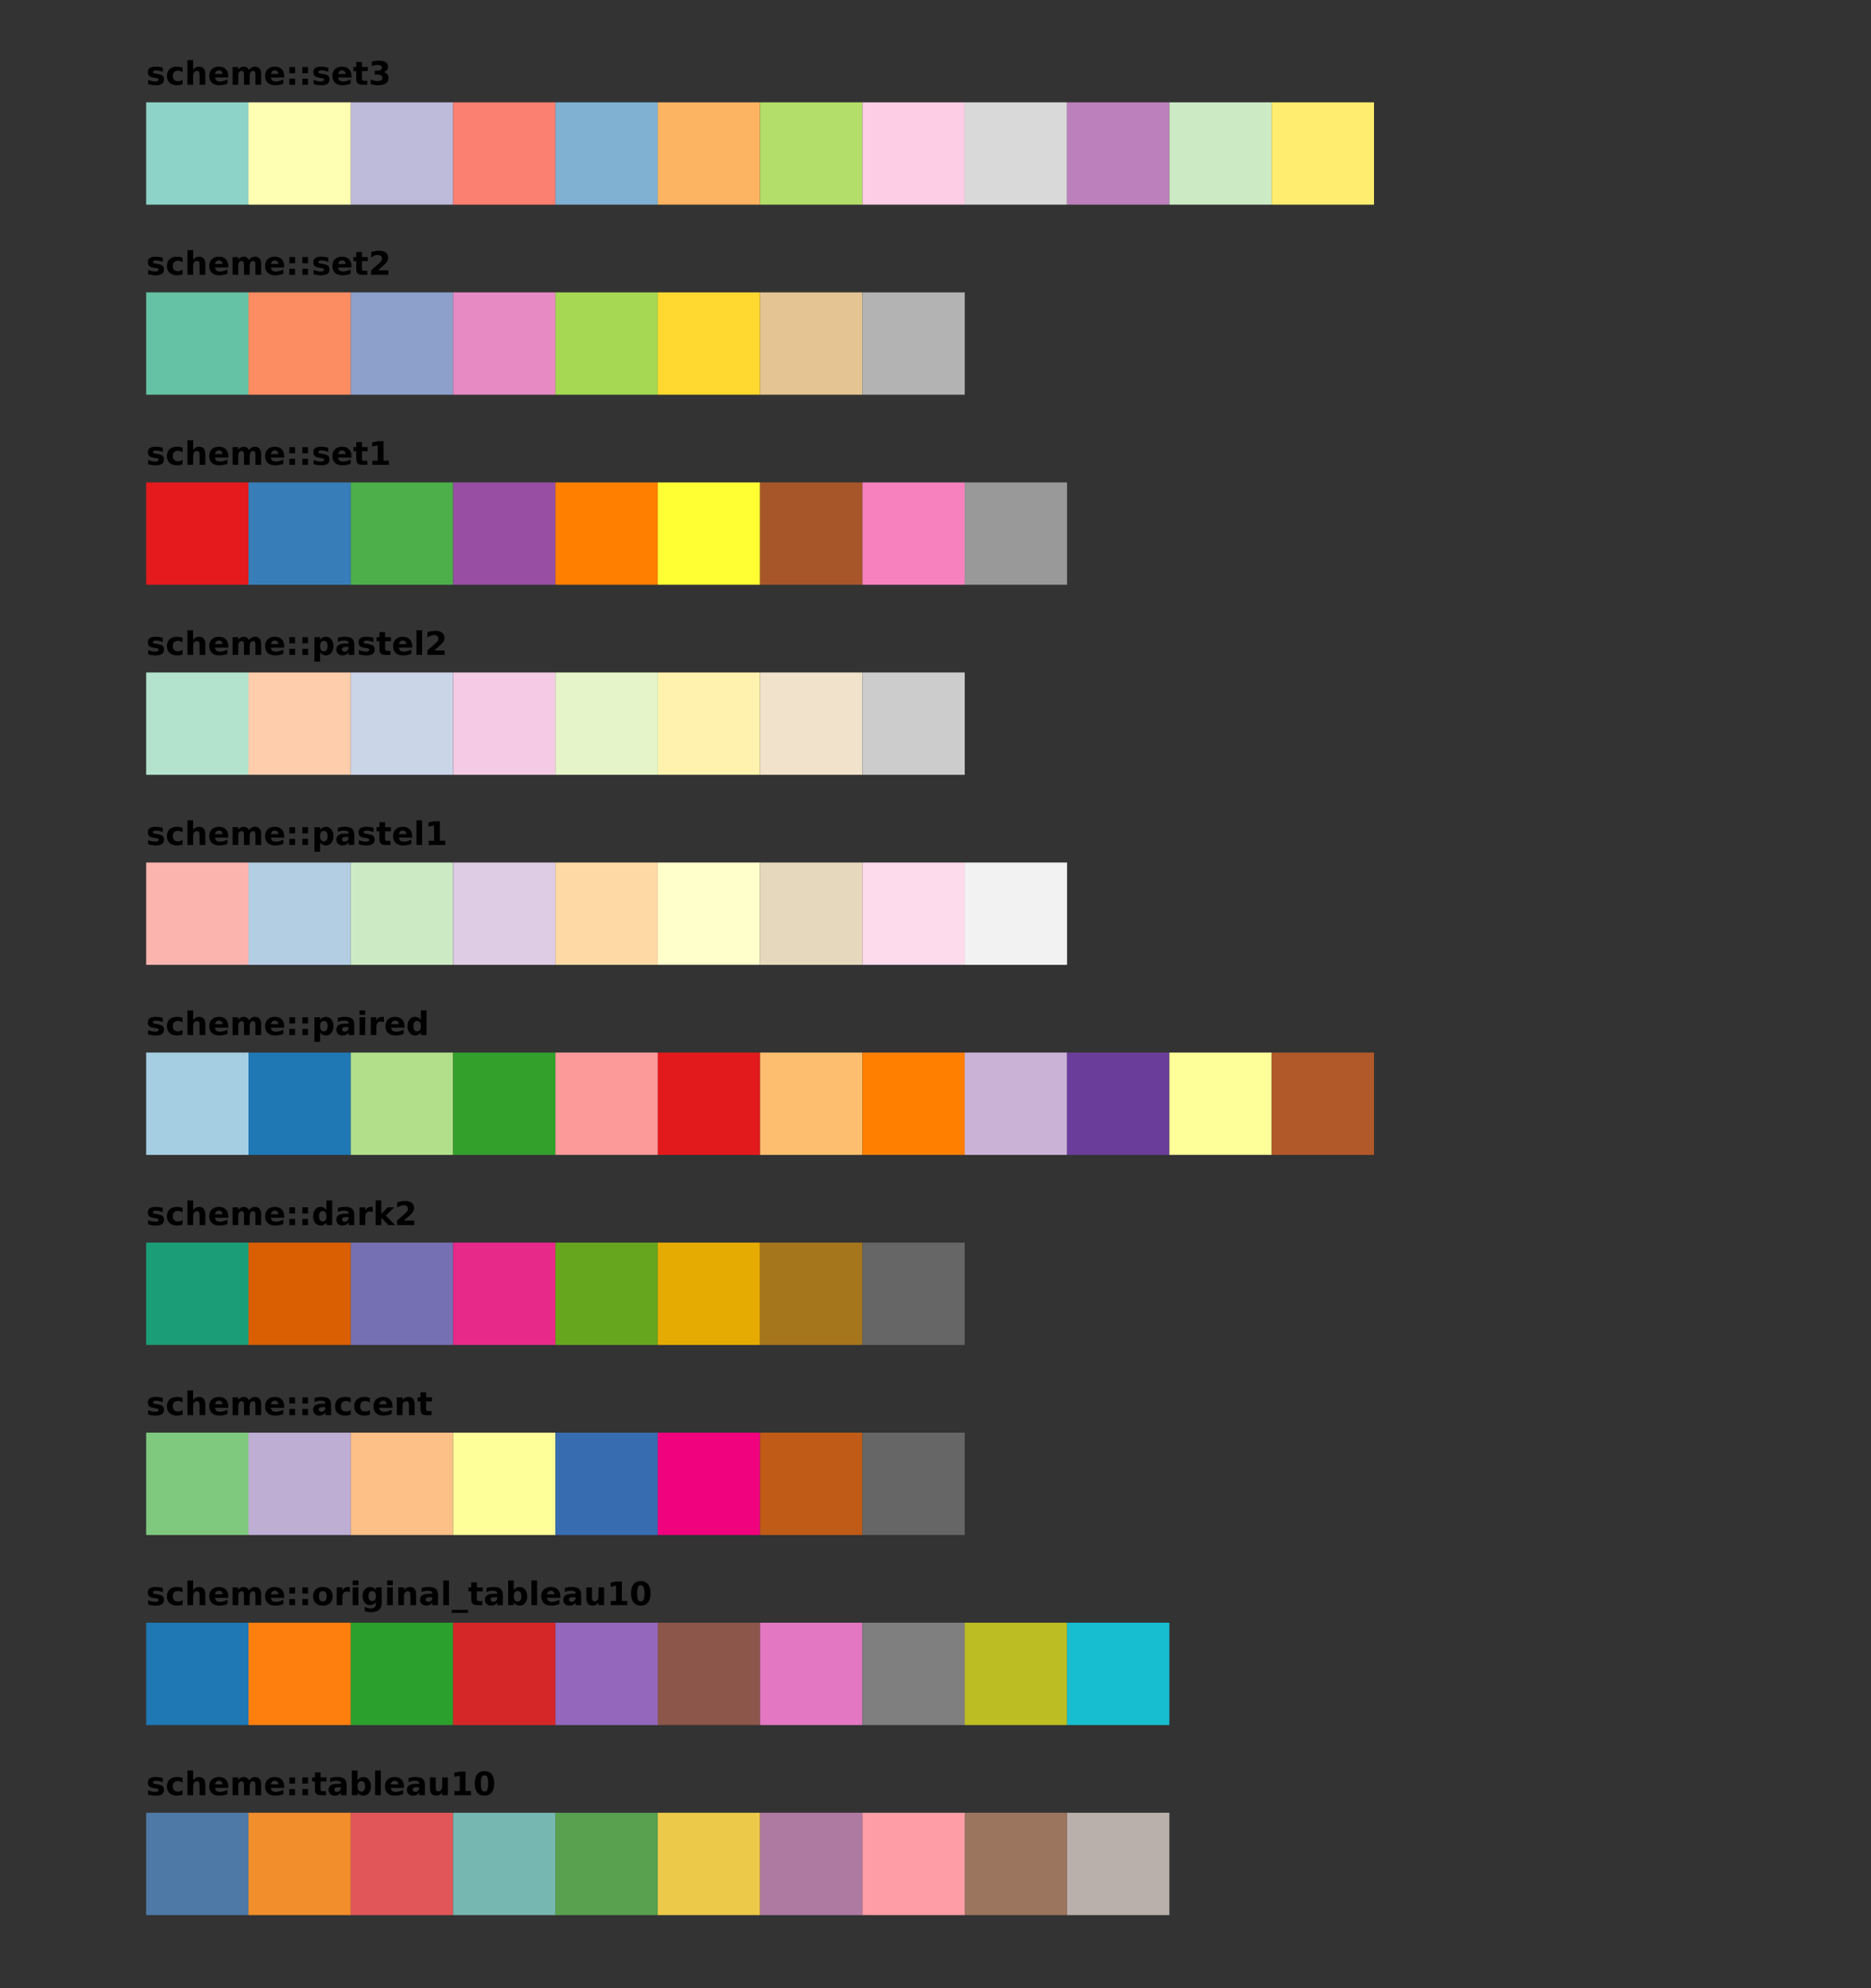 <?xml version="1.0" encoding="UTF-8"?>
<svg xmlns="http://www.w3.org/2000/svg" xmlns:xlink="http://www.w3.org/1999/xlink" width="640px" height="680px" viewBox="0 0 640 680" version="1.1">
<rect x="0" y="0" width="640" height="680" fill="#333333" stroke="none"/>
<defs>
<g>
<symbol overflow="visible" id="glyph0-0">
<path style="stroke:none;" d="M 0.547 1.969 L 0.547 -7.828 L 6.109 -7.828 L 6.109 1.969 Z M 1.172 1.344 L 5.484 1.344 L 5.484 -7.203 L 1.172 -7.203 Z M 1.172 1.344 "/>
</symbol>
<symbol overflow="visible" id="glyph0-1">
<path style="stroke:none;" d="M 5.672 -5.891 L 5.672 -4.406 C 5.266 -4.582 4.863 -4.711 4.469 -4.797 C 4.082 -4.891 3.719 -4.938 3.375 -4.938 C 3.008 -4.938 2.738 -4.891 2.562 -4.797 C 2.383 -4.703 2.297 -4.555 2.297 -4.359 C 2.297 -4.211 2.363 -4.098 2.5 -4.016 C 2.633 -3.93 2.875 -3.867 3.219 -3.828 L 3.562 -3.781 C 4.562 -3.645 5.234 -3.43 5.578 -3.141 C 5.922 -2.859 6.094 -2.41 6.094 -1.797 C 6.094 -1.141 5.852 -0.648 5.375 -0.328 C 4.895 -0.004 4.18 0.156 3.234 0.156 C 2.828 0.156 2.41 0.125 1.984 0.062 C 1.555 0 1.117 -0.094 0.672 -0.219 L 0.672 -1.703 C 1.055 -1.516 1.453 -1.375 1.859 -1.281 C 2.266 -1.188 2.676 -1.141 3.094 -1.141 C 3.477 -1.141 3.766 -1.191 3.953 -1.297 C 4.141 -1.398 4.234 -1.551 4.234 -1.75 C 4.234 -1.926 4.164 -2.055 4.031 -2.141 C 3.906 -2.223 3.645 -2.289 3.25 -2.344 L 2.906 -2.391 C 2.039 -2.492 1.438 -2.691 1.094 -2.984 C 0.75 -3.273 0.578 -3.723 0.578 -4.328 C 0.578 -4.961 0.797 -5.438 1.234 -5.75 C 1.68 -6.062 2.359 -6.219 3.266 -6.219 C 3.617 -6.219 3.992 -6.191 4.391 -6.141 C 4.785 -6.086 5.211 -6.004 5.672 -5.891 Z M 5.672 -5.891 "/>
</symbol>
<symbol overflow="visible" id="glyph0-2">
<path style="stroke:none;" d="M 5.844 -5.891 L 5.844 -4.297 C 5.582 -4.484 5.316 -4.617 5.047 -4.703 C 4.785 -4.785 4.508 -4.828 4.219 -4.828 C 3.676 -4.828 3.254 -4.672 2.953 -4.359 C 2.648 -4.047 2.5 -3.602 2.5 -3.031 C 2.5 -2.469 2.648 -2.023 2.953 -1.703 C 3.254 -1.391 3.676 -1.234 4.219 -1.234 C 4.52 -1.234 4.805 -1.273 5.078 -1.359 C 5.359 -1.453 5.613 -1.586 5.844 -1.766 L 5.844 -0.172 C 5.539 -0.066 5.234 0.008 4.922 0.062 C 4.609 0.125 4.289 0.156 3.969 0.156 C 2.875 0.156 2.02 -0.125 1.406 -0.688 C 0.789 -1.25 0.484 -2.031 0.484 -3.031 C 0.484 -4.031 0.789 -4.812 1.406 -5.375 C 2.02 -5.938 2.875 -6.219 3.969 -6.219 C 4.289 -6.219 4.602 -6.188 4.906 -6.125 C 5.219 -6.07 5.531 -5.992 5.844 -5.891 Z M 5.844 -5.891 "/>
</symbol>
<symbol overflow="visible" id="glyph0-3">
<path style="stroke:none;" d="M 7.047 -3.703 L 7.047 0 L 5.094 0 L 5.094 -2.828 C 5.094 -3.359 5.078 -3.723 5.047 -3.922 C 5.023 -4.117 4.988 -4.266 4.938 -4.359 C 4.852 -4.484 4.742 -4.578 4.609 -4.641 C 4.484 -4.711 4.336 -4.75 4.172 -4.75 C 3.766 -4.75 3.445 -4.594 3.219 -4.281 C 2.988 -3.969 2.875 -3.535 2.875 -2.984 L 2.875 0 L 0.938 0 L 0.938 -8.438 L 2.875 -8.438 L 2.875 -5.188 C 3.164 -5.539 3.473 -5.801 3.797 -5.969 C 4.129 -6.133 4.492 -6.219 4.891 -6.219 C 5.598 -6.219 6.133 -6.004 6.5 -5.578 C 6.863 -5.148 7.047 -4.523 7.047 -3.703 Z M 7.047 -3.703 "/>
</symbol>
<symbol overflow="visible" id="glyph0-4">
<path style="stroke:none;" d="M 7 -3.047 L 7 -2.5 L 2.453 -2.5 C 2.504 -2.039 2.672 -1.695 2.953 -1.469 C 3.234 -1.25 3.629 -1.141 4.141 -1.141 C 4.547 -1.141 4.961 -1.195 5.391 -1.312 C 5.816 -1.438 6.254 -1.617 6.703 -1.859 L 6.703 -0.375 C 6.242 -0.195 5.785 -0.066 5.328 0.016 C 4.867 0.109 4.41 0.156 3.953 0.156 C 2.859 0.156 2.004 -0.117 1.391 -0.672 C 0.785 -1.234 0.484 -2.02 0.484 -3.031 C 0.484 -4.02 0.781 -4.797 1.375 -5.359 C 1.969 -5.93 2.789 -6.219 3.844 -6.219 C 4.801 -6.219 5.566 -5.93 6.141 -5.359 C 6.711 -4.785 7 -4.016 7 -3.047 Z M 5 -3.703 C 5 -4.066 4.891 -4.363 4.672 -4.594 C 4.461 -4.82 4.18 -4.938 3.828 -4.938 C 3.453 -4.938 3.145 -4.828 2.906 -4.609 C 2.676 -4.398 2.535 -4.098 2.484 -3.703 Z M 5 -3.703 "/>
</symbol>
<symbol overflow="visible" id="glyph0-5">
<path style="stroke:none;" d="M 6.562 -5.062 C 6.812 -5.438 7.102 -5.723 7.438 -5.922 C 7.781 -6.117 8.148 -6.219 8.547 -6.219 C 9.242 -6.219 9.773 -6.004 10.141 -5.578 C 10.516 -5.148 10.703 -4.523 10.703 -3.703 L 10.703 0 L 8.75 0 L 8.75 -3.172 C 8.75 -3.211 8.75 -3.258 8.75 -3.312 C 8.75 -3.363 8.75 -3.438 8.75 -3.531 C 8.75 -3.957 8.688 -4.266 8.562 -4.453 C 8.438 -4.648 8.234 -4.75 7.953 -4.75 C 7.586 -4.75 7.301 -4.598 7.094 -4.297 C 6.895 -3.992 6.789 -3.555 6.781 -2.984 L 6.781 0 L 4.828 0 L 4.828 -3.172 C 4.828 -3.836 4.77 -4.266 4.656 -4.453 C 4.539 -4.648 4.336 -4.75 4.047 -4.75 C 3.672 -4.75 3.379 -4.598 3.172 -4.297 C 2.973 -3.992 2.875 -3.555 2.875 -2.984 L 2.875 0 L 0.922 0 L 0.922 -6.078 L 2.875 -6.078 L 2.875 -5.188 C 3.113 -5.531 3.383 -5.785 3.688 -5.953 C 4 -6.129 4.344 -6.219 4.719 -6.219 C 5.133 -6.219 5.504 -6.113 5.828 -5.906 C 6.148 -5.707 6.395 -5.426 6.562 -5.062 Z M 6.562 -5.062 "/>
</symbol>
<symbol overflow="visible" id="glyph0-6">
<path style="stroke:none;" d="M 1.25 -6.078 L 3.203 -6.078 L 3.203 -3.969 L 1.25 -3.969 Z M 1.25 -2.094 L 3.203 -2.094 L 3.203 0 L 1.25 0 Z M 1.25 -2.094 "/>
</symbol>
<symbol overflow="visible" id="glyph0-7">
<path style="stroke:none;" d="M 3.047 -7.797 L 3.047 -6.078 L 5.062 -6.078 L 5.062 -4.688 L 3.047 -4.688 L 3.047 -2.109 C 3.047 -1.828 3.102 -1.633 3.219 -1.531 C 3.332 -1.438 3.555 -1.391 3.891 -1.391 L 4.891 -1.391 L 4.891 0 L 3.219 0 C 2.457 0 1.914 -0.156 1.594 -0.469 C 1.27 -0.789 1.109 -1.336 1.109 -2.109 L 1.109 -4.688 L 0.141 -4.688 L 0.141 -6.078 L 1.109 -6.078 L 1.109 -7.797 Z M 3.047 -7.797 "/>
</symbol>
<symbol overflow="visible" id="glyph0-8">
<path style="stroke:none;" d="M 3.656 -2.734 C 3.25 -2.734 2.941 -2.664 2.734 -2.531 C 2.535 -2.395 2.438 -2.191 2.438 -1.922 C 2.438 -1.672 2.516 -1.477 2.672 -1.344 C 2.836 -1.207 3.07 -1.141 3.375 -1.141 C 3.738 -1.141 4.047 -1.27 4.297 -1.531 C 4.547 -1.789 4.672 -2.117 4.672 -2.516 L 4.672 -2.734 Z M 6.625 -3.469 L 6.625 0 L 4.672 0 L 4.672 -0.906 C 4.41 -0.531 4.113 -0.258 3.781 -0.094 C 3.457 0.07 3.062 0.156 2.594 0.156 C 1.969 0.156 1.457 -0.023 1.062 -0.391 C 0.676 -0.754 0.484 -1.234 0.484 -1.828 C 0.484 -2.535 0.727 -3.055 1.219 -3.391 C 1.707 -3.723 2.473 -3.891 3.516 -3.891 L 4.672 -3.891 L 4.672 -4.047 C 4.672 -4.348 4.547 -4.57 4.297 -4.719 C 4.055 -4.863 3.68 -4.938 3.172 -4.938 C 2.754 -4.938 2.363 -4.895 2 -4.812 C 1.645 -4.727 1.316 -4.602 1.016 -4.438 L 1.016 -5.906 C 1.422 -6.008 1.832 -6.086 2.25 -6.141 C 2.676 -6.191 3.098 -6.219 3.516 -6.219 C 4.617 -6.219 5.41 -6 5.891 -5.562 C 6.379 -5.133 6.625 -4.438 6.625 -3.469 Z M 6.625 -3.469 "/>
</symbol>
<symbol overflow="visible" id="glyph0-9">
<path style="stroke:none;" d="M 4.172 -1.25 C 4.586 -1.25 4.906 -1.398 5.125 -1.703 C 5.344 -2.016 5.453 -2.457 5.453 -3.031 C 5.453 -3.613 5.344 -4.055 5.125 -4.359 C 4.906 -4.66 4.586 -4.812 4.172 -4.812 C 3.754 -4.812 3.43 -4.656 3.203 -4.344 C 2.984 -4.039 2.875 -3.602 2.875 -3.031 C 2.875 -2.457 2.984 -2.016 3.203 -1.703 C 3.43 -1.398 3.754 -1.25 4.172 -1.25 Z M 2.875 -5.188 C 3.145 -5.539 3.441 -5.801 3.766 -5.969 C 4.086 -6.133 4.461 -6.219 4.891 -6.219 C 5.641 -6.219 6.254 -5.922 6.734 -5.328 C 7.211 -4.734 7.453 -3.969 7.453 -3.031 C 7.453 -2.094 7.211 -1.328 6.734 -0.734 C 6.254 -0.141 5.641 0.156 4.891 0.156 C 4.461 0.156 4.086 0.07 3.766 -0.094 C 3.441 -0.258 3.145 -0.52 2.875 -0.875 L 2.875 0 L 0.938 0 L 0.938 -8.438 L 2.875 -8.438 Z M 2.875 -5.188 "/>
</symbol>
<symbol overflow="visible" id="glyph0-10">
<path style="stroke:none;" d="M 0.938 -8.438 L 2.875 -8.438 L 2.875 0 L 0.938 0 Z M 0.938 -8.438 "/>
</symbol>
<symbol overflow="visible" id="glyph0-11">
<path style="stroke:none;" d="M 0.875 -2.359 L 0.875 -6.078 L 2.828 -6.078 L 2.828 -5.469 C 2.828 -5.133 2.82 -4.719 2.812 -4.219 C 2.812 -3.727 2.812 -3.398 2.812 -3.234 C 2.812 -2.742 2.82 -2.391 2.844 -2.172 C 2.875 -1.961 2.922 -1.805 2.984 -1.703 C 3.055 -1.578 3.156 -1.477 3.281 -1.406 C 3.414 -1.344 3.566 -1.312 3.734 -1.312 C 4.141 -1.312 4.457 -1.469 4.688 -1.781 C 4.914 -2.094 5.031 -2.523 5.031 -3.078 L 5.031 -6.078 L 6.969 -6.078 L 6.969 0 L 5.031 0 L 5.031 -0.875 C 4.738 -0.52 4.426 -0.258 4.094 -0.094 C 3.77 0.07 3.41 0.156 3.016 0.156 C 2.316 0.156 1.785 -0.055 1.422 -0.484 C 1.055 -0.922 0.875 -1.547 0.875 -2.359 Z M 0.875 -2.359 "/>
</symbol>
<symbol overflow="visible" id="glyph0-12">
<path style="stroke:none;" d="M 1.297 -1.438 L 3.141 -1.438 L 3.141 -6.672 L 1.25 -6.281 L 1.25 -7.703 L 3.141 -8.094 L 5.125 -8.094 L 5.125 -1.438 L 6.969 -1.438 L 6.969 0 L 1.297 0 Z M 1.297 -1.438 "/>
</symbol>
<symbol overflow="visible" id="glyph0-13">
<path style="stroke:none;" d="M 5.109 -4.062 C 5.109 -5.07 5.016 -5.781 4.828 -6.188 C 4.641 -6.602 4.32 -6.812 3.875 -6.812 C 3.414 -6.812 3.094 -6.602 2.906 -6.188 C 2.719 -5.781 2.625 -5.07 2.625 -4.062 C 2.625 -3.031 2.719 -2.305 2.906 -1.891 C 3.094 -1.473 3.414 -1.266 3.875 -1.266 C 4.312 -1.266 4.625 -1.473 4.812 -1.891 C 5.008 -2.305 5.109 -3.031 5.109 -4.062 Z M 7.203 -4.047 C 7.203 -2.703 6.91 -1.664 6.328 -0.938 C 5.754 -0.207 4.938 0.156 3.875 0.156 C 2.801 0.156 1.973 -0.207 1.391 -0.938 C 0.816 -1.664 0.531 -2.703 0.531 -4.047 C 0.531 -5.391 0.816 -6.426 1.391 -7.156 C 1.973 -7.883 2.801 -8.25 3.875 -8.25 C 4.938 -8.25 5.754 -7.883 6.328 -7.156 C 6.91 -6.426 7.203 -5.391 7.203 -4.047 Z M 7.203 -4.047 "/>
</symbol>
<symbol overflow="visible" id="glyph0-14">
<path style="stroke:none;" d="M 3.828 -4.828 C 3.391 -4.828 3.055 -4.672 2.828 -4.359 C 2.609 -4.055 2.5 -3.613 2.5 -3.031 C 2.5 -2.445 2.609 -2 2.828 -1.688 C 3.055 -1.383 3.391 -1.234 3.828 -1.234 C 4.242 -1.234 4.562 -1.383 4.781 -1.688 C 5.008 -2 5.125 -2.445 5.125 -3.031 C 5.125 -3.613 5.008 -4.055 4.781 -4.359 C 4.562 -4.672 4.242 -4.828 3.828 -4.828 Z M 3.828 -6.219 C 4.867 -6.219 5.68 -5.938 6.266 -5.375 C 6.859 -4.812 7.156 -4.031 7.156 -3.031 C 7.156 -2.031 6.859 -1.25 6.266 -0.688 C 5.68 -0.125 4.867 0.156 3.828 0.156 C 2.773 0.156 1.953 -0.125 1.359 -0.688 C 0.773 -1.25 0.484 -2.031 0.484 -3.031 C 0.484 -4.031 0.773 -4.812 1.359 -5.375 C 1.953 -5.938 2.773 -6.219 3.828 -6.219 Z M 3.828 -6.219 "/>
</symbol>
<symbol overflow="visible" id="glyph0-15">
<path style="stroke:none;" d="M 5.453 -4.422 C 5.273 -4.504 5.102 -4.562 4.938 -4.594 C 4.77 -4.633 4.602 -4.656 4.438 -4.656 C 3.938 -4.656 3.551 -4.492 3.281 -4.172 C 3.008 -3.848 2.875 -3.391 2.875 -2.797 L 2.875 0 L 0.938 0 L 0.938 -6.078 L 2.875 -6.078 L 2.875 -5.078 C 3.125 -5.473 3.41 -5.758 3.734 -5.938 C 4.055 -6.125 4.441 -6.219 4.891 -6.219 C 4.961 -6.219 5.035 -6.211 5.109 -6.203 C 5.18 -6.203 5.289 -6.191 5.438 -6.172 Z M 5.453 -4.422 "/>
</symbol>
<symbol overflow="visible" id="glyph0-16">
<path style="stroke:none;" d="M 0.938 -6.078 L 2.875 -6.078 L 2.875 0 L 0.938 0 Z M 0.938 -8.438 L 2.875 -8.438 L 2.875 -6.859 L 0.938 -6.859 Z M 0.938 -8.438 "/>
</symbol>
<symbol overflow="visible" id="glyph0-17">
<path style="stroke:none;" d="M 5.062 -1.031 C 4.801 -0.676 4.508 -0.414 4.188 -0.25 C 3.863 -0.082 3.488 0 3.062 0 C 2.32 0 1.707 -0.289 1.219 -0.875 C 0.738 -1.457 0.5 -2.203 0.5 -3.109 C 0.5 -4.016 0.738 -4.758 1.219 -5.344 C 1.707 -5.926 2.32 -6.219 3.062 -6.219 C 3.488 -6.219 3.863 -6.133 4.188 -5.969 C 4.508 -5.801 4.801 -5.535 5.062 -5.172 L 5.062 -6.078 L 7.016 -6.078 L 7.016 -0.609 C 7.016 0.367 6.707 1.113 6.094 1.625 C 5.477 2.133 4.582 2.391 3.406 2.391 C 3.031 2.391 2.664 2.359 2.312 2.297 C 1.957 2.242 1.602 2.16 1.25 2.047 L 1.25 0.531 C 1.582 0.727 1.91 0.875 2.234 0.969 C 2.566 1.062 2.895 1.109 3.219 1.109 C 3.852 1.109 4.316 0.969 4.609 0.688 C 4.91 0.414 5.062 -0.016 5.062 -0.609 Z M 3.781 -4.812 C 3.383 -4.812 3.07 -4.66 2.844 -4.359 C 2.625 -4.066 2.516 -3.648 2.516 -3.109 C 2.516 -2.547 2.617 -2.117 2.828 -1.828 C 3.047 -1.547 3.363 -1.406 3.781 -1.406 C 4.188 -1.406 4.5 -1.551 4.719 -1.844 C 4.945 -2.145 5.062 -2.566 5.062 -3.109 C 5.062 -3.648 4.945 -4.066 4.719 -4.359 C 4.5 -4.66 4.188 -4.812 3.781 -4.812 Z M 3.781 -4.812 "/>
</symbol>
<symbol overflow="visible" id="glyph0-18">
<path style="stroke:none;" d="M 7.047 -3.703 L 7.047 0 L 5.094 0 L 5.094 -2.828 C 5.094 -3.359 5.078 -3.723 5.047 -3.922 C 5.023 -4.117 4.988 -4.266 4.938 -4.359 C 4.852 -4.484 4.742 -4.578 4.609 -4.641 C 4.484 -4.711 4.336 -4.75 4.172 -4.75 C 3.766 -4.75 3.445 -4.594 3.219 -4.281 C 2.988 -3.969 2.875 -3.535 2.875 -2.984 L 2.875 0 L 0.938 0 L 0.938 -6.078 L 2.875 -6.078 L 2.875 -5.188 C 3.164 -5.539 3.473 -5.801 3.797 -5.969 C 4.129 -6.133 4.492 -6.219 4.891 -6.219 C 5.598 -6.219 6.133 -6.004 6.5 -5.578 C 6.863 -5.148 7.047 -4.523 7.047 -3.703 Z M 7.047 -3.703 "/>
</symbol>
<symbol overflow="visible" id="glyph0-19">
<path style="stroke:none;" d="M 5.562 1.594 L 5.562 2.625 L 0 2.625 L 0 1.594 Z M 5.562 1.594 "/>
</symbol>
<symbol overflow="visible" id="glyph0-20">
<path style="stroke:none;" d="M 5.062 -5.188 L 5.062 -8.438 L 7.016 -8.438 L 7.016 0 L 5.062 0 L 5.062 -0.875 C 4.801 -0.52 4.508 -0.258 4.188 -0.094 C 3.863 0.07 3.488 0.156 3.062 0.156 C 2.312 0.156 1.695 -0.141 1.219 -0.734 C 0.738 -1.328 0.5 -2.094 0.5 -3.031 C 0.5 -3.969 0.738 -4.734 1.219 -5.328 C 1.695 -5.922 2.312 -6.219 3.062 -6.219 C 3.477 -6.219 3.848 -6.133 4.172 -5.969 C 4.504 -5.801 4.801 -5.539 5.062 -5.188 Z M 3.781 -1.25 C 4.195 -1.25 4.516 -1.398 4.734 -1.703 C 4.953 -2.016 5.062 -2.457 5.062 -3.031 C 5.062 -3.613 4.953 -4.055 4.734 -4.359 C 4.516 -4.66 4.195 -4.812 3.781 -4.812 C 3.375 -4.812 3.062 -4.66 2.844 -4.359 C 2.625 -4.055 2.516 -3.613 2.516 -3.031 C 2.516 -2.457 2.625 -2.016 2.844 -1.703 C 3.062 -1.398 3.375 -1.25 3.781 -1.25 Z M 3.781 -1.25 "/>
</symbol>
<symbol overflow="visible" id="glyph0-21">
<path style="stroke:none;" d="M 0.938 -8.438 L 2.875 -8.438 L 2.875 -3.844 L 5.109 -6.078 L 7.359 -6.078 L 4.406 -3.281 L 7.594 0 L 5.25 0 L 2.875 -2.531 L 2.875 0 L 0.938 0 Z M 0.938 -8.438 "/>
</symbol>
<symbol overflow="visible" id="glyph0-22">
<path style="stroke:none;" d="M 3.203 -1.531 L 6.766 -1.531 L 6.766 0 L 0.875 0 L 0.875 -1.531 L 3.828 -4.141 C 4.098 -4.379 4.297 -4.613 4.422 -4.844 C 4.547 -5.07 4.609 -5.312 4.609 -5.562 C 4.609 -5.938 4.477 -6.238 4.219 -6.469 C 3.969 -6.695 3.633 -6.812 3.219 -6.812 C 2.883 -6.812 2.523 -6.742 2.141 -6.609 C 1.754 -6.473 1.344 -6.266 0.906 -5.984 L 0.906 -7.766 C 1.375 -7.922 1.836 -8.039 2.297 -8.125 C 2.754 -8.207 3.203 -8.25 3.641 -8.25 C 4.609 -8.25 5.359 -8.035 5.891 -7.609 C 6.43 -7.18 6.703 -6.586 6.703 -5.828 C 6.703 -5.379 6.586 -4.961 6.359 -4.578 C 6.141 -4.203 5.664 -3.691 4.938 -3.047 Z M 3.203 -1.531 "/>
</symbol>
<symbol overflow="visible" id="glyph0-23">
<path style="stroke:none;" d="M 2.875 -0.875 L 2.875 2.312 L 0.938 2.312 L 0.938 -6.078 L 2.875 -6.078 L 2.875 -5.188 C 3.145 -5.539 3.441 -5.801 3.766 -5.969 C 4.086 -6.133 4.461 -6.219 4.891 -6.219 C 5.641 -6.219 6.254 -5.922 6.734 -5.328 C 7.211 -4.734 7.453 -3.969 7.453 -3.031 C 7.453 -2.094 7.211 -1.328 6.734 -0.734 C 6.254 -0.141 5.641 0.156 4.891 0.156 C 4.461 0.156 4.086 0.07 3.766 -0.094 C 3.441 -0.258 3.145 -0.52 2.875 -0.875 Z M 4.172 -4.812 C 3.754 -4.812 3.43 -4.656 3.203 -4.344 C 2.984 -4.039 2.875 -3.602 2.875 -3.031 C 2.875 -2.457 2.984 -2.016 3.203 -1.703 C 3.43 -1.398 3.754 -1.25 4.172 -1.25 C 4.586 -1.25 4.906 -1.398 5.125 -1.703 C 5.344 -2.016 5.453 -2.457 5.453 -3.031 C 5.453 -3.613 5.344 -4.055 5.125 -4.359 C 4.906 -4.66 4.586 -4.812 4.172 -4.812 Z M 4.172 -4.812 "/>
</symbol>
<symbol overflow="visible" id="glyph0-24">
<path style="stroke:none;" d="M 5.172 -4.359 C 5.723 -4.223 6.141 -3.977 6.422 -3.625 C 6.703 -3.281 6.844 -2.836 6.844 -2.297 C 6.844 -1.492 6.535 -0.883 5.922 -0.469 C 5.305 -0.051 4.41 0.156 3.234 0.156 C 2.816 0.156 2.398 0.117 1.984 0.047 C 1.566 -0.016 1.156 -0.113 0.75 -0.25 L 0.75 -1.859 C 1.133 -1.66 1.52 -1.508 1.906 -1.406 C 2.289 -1.312 2.672 -1.266 3.047 -1.266 C 3.598 -1.266 4.02 -1.359 4.312 -1.547 C 4.602 -1.742 4.75 -2.02 4.75 -2.375 C 4.75 -2.738 4.598 -3.016 4.297 -3.203 C 3.992 -3.398 3.551 -3.5 2.969 -3.5 L 2.125 -3.5 L 2.125 -4.844 L 3.016 -4.844 C 3.535 -4.844 3.922 -4.926 4.172 -5.094 C 4.43 -5.258 4.562 -5.508 4.562 -5.844 C 4.562 -6.156 4.438 -6.395 4.188 -6.562 C 3.938 -6.727 3.586 -6.812 3.141 -6.812 C 2.797 -6.812 2.453 -6.773 2.109 -6.703 C 1.766 -6.629 1.426 -6.52 1.094 -6.375 L 1.094 -7.891 C 1.5 -8.016 1.906 -8.102 2.312 -8.156 C 2.719 -8.219 3.117 -8.25 3.516 -8.25 C 4.566 -8.25 5.352 -8.07 5.875 -7.719 C 6.395 -7.375 6.656 -6.859 6.656 -6.172 C 6.656 -5.691 6.531 -5.301 6.281 -5 C 6.031 -4.695 5.66 -4.484 5.172 -4.359 Z M 5.172 -4.359 "/>
</symbol>
</g>
</defs>
<g id="surface0">
<path style=" stroke:none;fill-rule:nonzero;fill:rgb(30.588%,47.451%,65.49%);fill-opacity:1;" d="M 50 655 L 85 655 L 85 620 L 50 620 L 50 655 "/>
<path style=" stroke:none;fill-rule:nonzero;fill:rgb(94.902%,55.686%,17.255%);fill-opacity:1;" d="M 85 655 L 120 655 L 120 620 L 85 620 L 85 655 "/>
<path style=" stroke:none;fill-rule:nonzero;fill:rgb(88.235%,34.118%,34.902%);fill-opacity:1;" d="M 120 655 L 155 655 L 155 620 L 120 620 L 120 655 "/>
<path style=" stroke:none;fill-rule:nonzero;fill:rgb(46.275%,71.765%,69.804%);fill-opacity:1;" d="M 155 655 L 190 655 L 190 620 L 155 620 L 155 655 "/>
<path style=" stroke:none;fill-rule:nonzero;fill:rgb(34.902%,63.137%,30.98%);fill-opacity:1;" d="M 190 655 L 225 655 L 225 620 L 190 620 L 190 655 "/>
<path style=" stroke:none;fill-rule:nonzero;fill:rgb(92.941%,78.824%,28.627%);fill-opacity:1;" d="M 225 655 L 260 655 L 260 620 L 225 620 L 225 655 "/>
<path style=" stroke:none;fill-rule:nonzero;fill:rgb(68.627%,47.843%,63.137%);fill-opacity:1;" d="M 260 655 L 295 655 L 295 620 L 260 620 L 260 655 "/>
<path style=" stroke:none;fill-rule:nonzero;fill:rgb(100%,61.569%,65.49%);fill-opacity:1;" d="M 295 655 L 330 655 L 330 620 L 295 620 L 295 655 "/>
<path style=" stroke:none;fill-rule:nonzero;fill:rgb(61.176%,45.882%,37.255%);fill-opacity:1;" d="M 330 655 L 365 655 L 365 620 L 330 620 L 330 655 "/>
<path style=" stroke:none;fill-rule:nonzero;fill:rgb(72.941%,69.02%,67.059%);fill-opacity:1;" d="M 365 655 L 400 655 L 400 620 L 365 620 L 365 655 "/>
<g style="fill:rgb(0%,0%,0%);fill-opacity:1;">
  <use xlink:href="#glyph0-1" x="50" y="614"/>
  <use xlink:href="#glyph0-2" x="56.609" y="614"/>
  <use xlink:href="#glyph0-3" x="63.188" y="614"/>
  <use xlink:href="#glyph0-4" x="71.094" y="614"/>
  <use xlink:href="#glyph0-5" x="78.625" y="614"/>
  <use xlink:href="#glyph0-4" x="90.203" y="614"/>
  <use xlink:href="#glyph0-6" x="97.734" y="614"/>
  <use xlink:href="#glyph0-6" x="102.172" y="614"/>
  <use xlink:href="#glyph0-7" x="106.609" y="614"/>
  <use xlink:href="#glyph0-8" x="111.922" y="614"/>
  <use xlink:href="#glyph0-9" x="119.422" y="614"/>
  <use xlink:href="#glyph0-10" x="127.375" y="614"/>
  <use xlink:href="#glyph0-4" x="131.188" y="614"/>
  <use xlink:href="#glyph0-8" x="138.719" y="614"/>
  <use xlink:href="#glyph0-11" x="146.219" y="614"/>
  <use xlink:href="#glyph0-12" x="154.125" y="614"/>
  <use xlink:href="#glyph0-13" x="161.859" y="614"/>
</g>
<path style=" stroke:none;fill-rule:nonzero;fill:rgb(12.157%,46.667%,70.588%);fill-opacity:1;" d="M 50 590 L 85 590 L 85 555 L 50 555 L 50 590 "/>
<path style=" stroke:none;fill-rule:nonzero;fill:rgb(100%,49.804%,5.49%);fill-opacity:1;" d="M 85 590 L 120 590 L 120 555 L 85 555 L 85 590 "/>
<path style=" stroke:none;fill-rule:nonzero;fill:rgb(17.255%,62.745%,17.255%);fill-opacity:1;" d="M 120 590 L 155 590 L 155 555 L 120 555 L 120 590 "/>
<path style=" stroke:none;fill-rule:nonzero;fill:rgb(83.922%,15.294%,15.686%);fill-opacity:1;" d="M 155 590 L 190 590 L 190 555 L 155 555 L 155 590 "/>
<path style=" stroke:none;fill-rule:nonzero;fill:rgb(58.039%,40.392%,74.118%);fill-opacity:1;" d="M 190 590 L 225 590 L 225 555 L 190 555 L 190 590 "/>
<path style=" stroke:none;fill-rule:nonzero;fill:rgb(54.902%,33.725%,29.412%);fill-opacity:1;" d="M 225 590 L 260 590 L 260 555 L 225 555 L 225 590 "/>
<path style=" stroke:none;fill-rule:nonzero;fill:rgb(89.02%,46.667%,76.078%);fill-opacity:1;" d="M 260 590 L 295 590 L 295 555 L 260 555 L 260 590 "/>
<path style=" stroke:none;fill-rule:nonzero;fill:rgb(49.804%,49.804%,49.804%);fill-opacity:1;" d="M 295 590 L 330 590 L 330 555 L 295 555 L 295 590 "/>
<path style=" stroke:none;fill-rule:nonzero;fill:rgb(73.725%,74.118%,13.333%);fill-opacity:1;" d="M 330 590 L 365 590 L 365 555 L 330 555 L 330 590 "/>
<path style=" stroke:none;fill-rule:nonzero;fill:rgb(9.02%,74.51%,81.176%);fill-opacity:1;" d="M 365 590 L 400 590 L 400 555 L 365 555 L 365 590 "/>
<g style="fill:rgb(0%,0%,0%);fill-opacity:1;">
  <use xlink:href="#glyph0-1" x="50" y="549"/>
  <use xlink:href="#glyph0-2" x="56.609" y="549"/>
  <use xlink:href="#glyph0-3" x="63.188" y="549"/>
  <use xlink:href="#glyph0-4" x="71.094" y="549"/>
  <use xlink:href="#glyph0-5" x="78.625" y="549"/>
  <use xlink:href="#glyph0-4" x="90.203" y="549"/>
  <use xlink:href="#glyph0-6" x="97.734" y="549"/>
  <use xlink:href="#glyph0-6" x="102.172" y="549"/>
  <use xlink:href="#glyph0-14" x="106.609" y="549"/>
  <use xlink:href="#glyph0-15" x="114.234" y="549"/>
  <use xlink:href="#glyph0-16" x="119.719" y="549"/>
  <use xlink:href="#glyph0-17" x="123.531" y="549"/>
  <use xlink:href="#glyph0-16" x="131.484" y="549"/>
  <use xlink:href="#glyph0-18" x="135.297" y="549"/>
  <use xlink:href="#glyph0-8" x="143.203" y="549"/>
  <use xlink:href="#glyph0-10" x="150.703" y="549"/>
  <use xlink:href="#glyph0-19" x="154.516" y="549"/>
  <use xlink:href="#glyph0-7" x="160.078" y="549"/>
  <use xlink:href="#glyph0-8" x="165.391" y="549"/>
  <use xlink:href="#glyph0-9" x="172.891" y="549"/>
  <use xlink:href="#glyph0-10" x="180.844" y="549"/>
  <use xlink:href="#glyph0-4" x="184.656" y="549"/>
  <use xlink:href="#glyph0-8" x="192.188" y="549"/>
  <use xlink:href="#glyph0-11" x="199.688" y="549"/>
  <use xlink:href="#glyph0-12" x="207.594" y="549"/>
  <use xlink:href="#glyph0-13" x="215.328" y="549"/>
</g>
<path style=" stroke:none;fill-rule:nonzero;fill:rgb(49.804%,78.824%,49.804%);fill-opacity:1;" d="M 50 525 L 85 525 L 85 490 L 50 490 L 50 525 "/>
<path style=" stroke:none;fill-rule:nonzero;fill:rgb(74.51%,68.235%,83.137%);fill-opacity:1;" d="M 85 525 L 120 525 L 120 490 L 85 490 L 85 525 "/>
<path style=" stroke:none;fill-rule:nonzero;fill:rgb(99.216%,75.294%,52.549%);fill-opacity:1;" d="M 120 525 L 155 525 L 155 490 L 120 490 L 120 525 "/>
<path style=" stroke:none;fill-rule:nonzero;fill:rgb(100%,100%,60%);fill-opacity:1;" d="M 155 525 L 190 525 L 190 490 L 155 490 L 155 525 "/>
<path style=" stroke:none;fill-rule:nonzero;fill:rgb(21.961%,42.353%,69.02%);fill-opacity:1;" d="M 190 525 L 225 525 L 225 490 L 190 490 L 190 525 "/>
<path style=" stroke:none;fill-rule:nonzero;fill:rgb(94.118%,0.784%,49.804%);fill-opacity:1;" d="M 225 525 L 260 525 L 260 490 L 225 490 L 225 525 "/>
<path style=" stroke:none;fill-rule:nonzero;fill:rgb(74.902%,35.686%,9.02%);fill-opacity:1;" d="M 260 525 L 295 525 L 295 490 L 260 490 L 260 525 "/>
<path style=" stroke:none;fill-rule:nonzero;fill:rgb(40%,40%,40%);fill-opacity:1;" d="M 295 525 L 330 525 L 330 490 L 295 490 L 295 525 "/>
<g style="fill:rgb(0%,0%,0%);fill-opacity:1;">
  <use xlink:href="#glyph0-1" x="50" y="484"/>
  <use xlink:href="#glyph0-2" x="56.609" y="484"/>
  <use xlink:href="#glyph0-3" x="63.188" y="484"/>
  <use xlink:href="#glyph0-4" x="71.094" y="484"/>
  <use xlink:href="#glyph0-5" x="78.625" y="484"/>
  <use xlink:href="#glyph0-4" x="90.203" y="484"/>
  <use xlink:href="#glyph0-6" x="97.734" y="484"/>
  <use xlink:href="#glyph0-6" x="102.172" y="484"/>
  <use xlink:href="#glyph0-8" x="106.609" y="484"/>
  <use xlink:href="#glyph0-2" x="114.109" y="484"/>
  <use xlink:href="#glyph0-2" x="120.688" y="484"/>
  <use xlink:href="#glyph0-4" x="127.266" y="484"/>
  <use xlink:href="#glyph0-18" x="134.797" y="484"/>
  <use xlink:href="#glyph0-7" x="142.703" y="484"/>
</g>
<path style=" stroke:none;fill-rule:nonzero;fill:rgb(10.588%,61.961%,46.667%);fill-opacity:1;" d="M 50 460 L 85 460 L 85 425 L 50 425 L 50 460 "/>
<path style=" stroke:none;fill-rule:nonzero;fill:rgb(85.098%,37.255%,0.784%);fill-opacity:1;" d="M 85 460 L 120 460 L 120 425 L 85 425 L 85 460 "/>
<path style=" stroke:none;fill-rule:nonzero;fill:rgb(45.882%,43.922%,70.196%);fill-opacity:1;" d="M 120 460 L 155 460 L 155 425 L 120 425 L 120 460 "/>
<path style=" stroke:none;fill-rule:nonzero;fill:rgb(90.588%,16.078%,54.118%);fill-opacity:1;" d="M 155 460 L 190 460 L 190 425 L 155 425 L 155 460 "/>
<path style=" stroke:none;fill-rule:nonzero;fill:rgb(40%,65.098%,11.765%);fill-opacity:1;" d="M 190 460 L 225 460 L 225 425 L 190 425 L 190 460 "/>
<path style=" stroke:none;fill-rule:nonzero;fill:rgb(90.196%,67.059%,0.784%);fill-opacity:1;" d="M 225 460 L 260 460 L 260 425 L 225 425 L 225 460 "/>
<path style=" stroke:none;fill-rule:nonzero;fill:rgb(65.098%,46.275%,11.373%);fill-opacity:1;" d="M 260 460 L 295 460 L 295 425 L 260 425 L 260 460 "/>
<path style=" stroke:none;fill-rule:nonzero;fill:rgb(40%,40%,40%);fill-opacity:1;" d="M 295 460 L 330 460 L 330 425 L 295 425 L 295 460 "/>
<g style="fill:rgb(0%,0%,0%);fill-opacity:1;">
  <use xlink:href="#glyph0-1" x="50" y="419"/>
  <use xlink:href="#glyph0-2" x="56.609" y="419"/>
  <use xlink:href="#glyph0-3" x="63.188" y="419"/>
  <use xlink:href="#glyph0-4" x="71.094" y="419"/>
  <use xlink:href="#glyph0-5" x="78.625" y="419"/>
  <use xlink:href="#glyph0-4" x="90.203" y="419"/>
  <use xlink:href="#glyph0-6" x="97.734" y="419"/>
  <use xlink:href="#glyph0-6" x="102.172" y="419"/>
  <use xlink:href="#glyph0-20" x="106.609" y="419"/>
  <use xlink:href="#glyph0-8" x="114.562" y="419"/>
  <use xlink:href="#glyph0-15" x="122.062" y="419"/>
  <use xlink:href="#glyph0-21" x="127.547" y="419"/>
  <use xlink:href="#glyph0-22" x="134.938" y="419"/>
</g>
<path style=" stroke:none;fill-rule:nonzero;fill:rgb(65.098%,80.784%,89.02%);fill-opacity:1;" d="M 50 395 L 85 395 L 85 360 L 50 360 L 50 395 "/>
<path style=" stroke:none;fill-rule:nonzero;fill:rgb(12.157%,47.059%,70.588%);fill-opacity:1;" d="M 85 395 L 120 395 L 120 360 L 85 360 L 85 395 "/>
<path style=" stroke:none;fill-rule:nonzero;fill:rgb(69.804%,87.451%,54.118%);fill-opacity:1;" d="M 120 395 L 155 395 L 155 360 L 120 360 L 120 395 "/>
<path style=" stroke:none;fill-rule:nonzero;fill:rgb(20%,62.745%,17.255%);fill-opacity:1;" d="M 155 395 L 190 395 L 190 360 L 155 360 L 155 395 "/>
<path style=" stroke:none;fill-rule:nonzero;fill:rgb(98.431%,60.392%,60%);fill-opacity:1;" d="M 190 395 L 225 395 L 225 360 L 190 360 L 190 395 "/>
<path style=" stroke:none;fill-rule:nonzero;fill:rgb(89.02%,10.196%,10.98%);fill-opacity:1;" d="M 225 395 L 260 395 L 260 360 L 225 360 L 225 395 "/>
<path style=" stroke:none;fill-rule:nonzero;fill:rgb(99.216%,74.902%,43.529%);fill-opacity:1;" d="M 260 395 L 295 395 L 295 360 L 260 360 L 260 395 "/>
<path style=" stroke:none;fill-rule:nonzero;fill:rgb(100%,49.804%,0%);fill-opacity:1;" d="M 295 395 L 330 395 L 330 360 L 295 360 L 295 395 "/>
<path style=" stroke:none;fill-rule:nonzero;fill:rgb(79.216%,69.804%,83.922%);fill-opacity:1;" d="M 330 395 L 365 395 L 365 360 L 330 360 L 330 395 "/>
<path style=" stroke:none;fill-rule:nonzero;fill:rgb(41.569%,23.922%,60.392%);fill-opacity:1;" d="M 365 395 L 400 395 L 400 360 L 365 360 L 365 395 "/>
<path style=" stroke:none;fill-rule:nonzero;fill:rgb(100%,100%,60%);fill-opacity:1;" d="M 400 395 L 435 395 L 435 360 L 400 360 L 400 395 "/>
<path style=" stroke:none;fill-rule:nonzero;fill:rgb(69.412%,34.902%,15.686%);fill-opacity:1;" d="M 435 395 L 470 395 L 470 360 L 435 360 L 435 395 "/>
<g style="fill:rgb(0%,0%,0%);fill-opacity:1;">
  <use xlink:href="#glyph0-1" x="50" y="354"/>
  <use xlink:href="#glyph0-2" x="56.609" y="354"/>
  <use xlink:href="#glyph0-3" x="63.188" y="354"/>
  <use xlink:href="#glyph0-4" x="71.094" y="354"/>
  <use xlink:href="#glyph0-5" x="78.625" y="354"/>
  <use xlink:href="#glyph0-4" x="90.203" y="354"/>
  <use xlink:href="#glyph0-6" x="97.734" y="354"/>
  <use xlink:href="#glyph0-6" x="102.172" y="354"/>
  <use xlink:href="#glyph0-23" x="106.609" y="354"/>
  <use xlink:href="#glyph0-8" x="114.562" y="354"/>
  <use xlink:href="#glyph0-16" x="122.062" y="354"/>
  <use xlink:href="#glyph0-15" x="125.875" y="354"/>
  <use xlink:href="#glyph0-4" x="131.359" y="354"/>
  <use xlink:href="#glyph0-20" x="138.891" y="354"/>
</g>
<path style=" stroke:none;fill-rule:nonzero;fill:rgb(98.431%,70.588%,68.235%);fill-opacity:1;" d="M 50 330 L 85 330 L 85 295 L 50 295 L 50 330 "/>
<path style=" stroke:none;fill-rule:nonzero;fill:rgb(70.196%,80.392%,89.02%);fill-opacity:1;" d="M 85 330 L 120 330 L 120 295 L 85 295 L 85 330 "/>
<path style=" stroke:none;fill-rule:nonzero;fill:rgb(80%,92.157%,77.255%);fill-opacity:1;" d="M 120 330 L 155 330 L 155 295 L 120 295 L 120 330 "/>
<path style=" stroke:none;fill-rule:nonzero;fill:rgb(87.059%,79.608%,89.412%);fill-opacity:1;" d="M 155 330 L 190 330 L 190 295 L 155 295 L 155 330 "/>
<path style=" stroke:none;fill-rule:nonzero;fill:rgb(99.608%,85.098%,65.098%);fill-opacity:1;" d="M 190 330 L 225 330 L 225 295 L 190 295 L 190 330 "/>
<path style=" stroke:none;fill-rule:nonzero;fill:rgb(100%,100%,80%);fill-opacity:1;" d="M 225 330 L 260 330 L 260 295 L 225 295 L 225 330 "/>
<path style=" stroke:none;fill-rule:nonzero;fill:rgb(89.804%,84.706%,74.118%);fill-opacity:1;" d="M 260 330 L 295 330 L 295 295 L 260 295 L 260 330 "/>
<path style=" stroke:none;fill-rule:nonzero;fill:rgb(99.216%,85.49%,92.549%);fill-opacity:1;" d="M 295 330 L 330 330 L 330 295 L 295 295 L 295 330 "/>
<path style=" stroke:none;fill-rule:nonzero;fill:rgb(94.902%,94.902%,94.902%);fill-opacity:1;" d="M 330 330 L 365 330 L 365 295 L 330 295 L 330 330 "/>
<g style="fill:rgb(0%,0%,0%);fill-opacity:1;">
  <use xlink:href="#glyph0-1" x="50" y="289"/>
  <use xlink:href="#glyph0-2" x="56.609" y="289"/>
  <use xlink:href="#glyph0-3" x="63.188" y="289"/>
  <use xlink:href="#glyph0-4" x="71.094" y="289"/>
  <use xlink:href="#glyph0-5" x="78.625" y="289"/>
  <use xlink:href="#glyph0-4" x="90.203" y="289"/>
  <use xlink:href="#glyph0-6" x="97.734" y="289"/>
  <use xlink:href="#glyph0-6" x="102.172" y="289"/>
  <use xlink:href="#glyph0-23" x="106.609" y="289"/>
  <use xlink:href="#glyph0-8" x="114.562" y="289"/>
  <use xlink:href="#glyph0-1" x="122.062" y="289"/>
  <use xlink:href="#glyph0-7" x="128.672" y="289"/>
  <use xlink:href="#glyph0-4" x="133.984" y="289"/>
  <use xlink:href="#glyph0-10" x="141.516" y="289"/>
  <use xlink:href="#glyph0-12" x="145.328" y="289"/>
</g>
<path style=" stroke:none;fill-rule:nonzero;fill:rgb(70.196%,88.627%,80.392%);fill-opacity:1;" d="M 50 265 L 85 265 L 85 230 L 50 230 L 50 265 "/>
<path style=" stroke:none;fill-rule:nonzero;fill:rgb(99.216%,80.392%,67.451%);fill-opacity:1;" d="M 85 265 L 120 265 L 120 230 L 85 230 L 85 265 "/>
<path style=" stroke:none;fill-rule:nonzero;fill:rgb(79.608%,83.529%,90.98%);fill-opacity:1;" d="M 120 265 L 155 265 L 155 230 L 120 230 L 120 265 "/>
<path style=" stroke:none;fill-rule:nonzero;fill:rgb(95.686%,79.216%,89.412%);fill-opacity:1;" d="M 155 265 L 190 265 L 190 230 L 155 230 L 155 265 "/>
<path style=" stroke:none;fill-rule:nonzero;fill:rgb(90.196%,96.078%,78.824%);fill-opacity:1;" d="M 190 265 L 225 265 L 225 230 L 190 230 L 190 265 "/>
<path style=" stroke:none;fill-rule:nonzero;fill:rgb(100%,94.902%,68.235%);fill-opacity:1;" d="M 225 265 L 260 265 L 260 230 L 225 230 L 225 265 "/>
<path style=" stroke:none;fill-rule:nonzero;fill:rgb(94.51%,88.627%,80%);fill-opacity:1;" d="M 260 265 L 295 265 L 295 230 L 260 230 L 260 265 "/>
<path style=" stroke:none;fill-rule:nonzero;fill:rgb(80%,80%,80%);fill-opacity:1;" d="M 295 265 L 330 265 L 330 230 L 295 230 L 295 265 "/>
<g style="fill:rgb(0%,0%,0%);fill-opacity:1;">
  <use xlink:href="#glyph0-1" x="50" y="224"/>
  <use xlink:href="#glyph0-2" x="56.609" y="224"/>
  <use xlink:href="#glyph0-3" x="63.188" y="224"/>
  <use xlink:href="#glyph0-4" x="71.094" y="224"/>
  <use xlink:href="#glyph0-5" x="78.625" y="224"/>
  <use xlink:href="#glyph0-4" x="90.203" y="224"/>
  <use xlink:href="#glyph0-6" x="97.734" y="224"/>
  <use xlink:href="#glyph0-6" x="102.172" y="224"/>
  <use xlink:href="#glyph0-23" x="106.609" y="224"/>
  <use xlink:href="#glyph0-8" x="114.562" y="224"/>
  <use xlink:href="#glyph0-1" x="122.062" y="224"/>
  <use xlink:href="#glyph0-7" x="128.672" y="224"/>
  <use xlink:href="#glyph0-4" x="133.984" y="224"/>
  <use xlink:href="#glyph0-10" x="141.516" y="224"/>
  <use xlink:href="#glyph0-22" x="145.328" y="224"/>
</g>
<path style=" stroke:none;fill-rule:nonzero;fill:rgb(89.412%,10.196%,10.98%);fill-opacity:1;" d="M 50 200 L 85 200 L 85 165 L 50 165 L 50 200 "/>
<path style=" stroke:none;fill-rule:nonzero;fill:rgb(21.569%,49.412%,72.157%);fill-opacity:1;" d="M 85 200 L 120 200 L 120 165 L 85 165 L 85 200 "/>
<path style=" stroke:none;fill-rule:nonzero;fill:rgb(30.196%,68.627%,29.02%);fill-opacity:1;" d="M 120 200 L 155 200 L 155 165 L 120 165 L 120 200 "/>
<path style=" stroke:none;fill-rule:nonzero;fill:rgb(59.608%,30.588%,63.922%);fill-opacity:1;" d="M 155 200 L 190 200 L 190 165 L 155 165 L 155 200 "/>
<path style=" stroke:none;fill-rule:nonzero;fill:rgb(100%,49.804%,0%);fill-opacity:1;" d="M 190 200 L 225 200 L 225 165 L 190 165 L 190 200 "/>
<path style=" stroke:none;fill-rule:nonzero;fill:rgb(100%,100%,20%);fill-opacity:1;" d="M 225 200 L 260 200 L 260 165 L 225 165 L 225 200 "/>
<path style=" stroke:none;fill-rule:nonzero;fill:rgb(65.098%,33.725%,15.686%);fill-opacity:1;" d="M 260 200 L 295 200 L 295 165 L 260 165 L 260 200 "/>
<path style=" stroke:none;fill-rule:nonzero;fill:rgb(96.863%,50.588%,74.902%);fill-opacity:1;" d="M 295 200 L 330 200 L 330 165 L 295 165 L 295 200 "/>
<path style=" stroke:none;fill-rule:nonzero;fill:rgb(60%,60%,60%);fill-opacity:1;" d="M 330 200 L 365 200 L 365 165 L 330 165 L 330 200 "/>
<g style="fill:rgb(0%,0%,0%);fill-opacity:1;">
  <use xlink:href="#glyph0-1" x="50" y="159"/>
  <use xlink:href="#glyph0-2" x="56.609" y="159"/>
  <use xlink:href="#glyph0-3" x="63.188" y="159"/>
  <use xlink:href="#glyph0-4" x="71.094" y="159"/>
  <use xlink:href="#glyph0-5" x="78.625" y="159"/>
  <use xlink:href="#glyph0-4" x="90.203" y="159"/>
  <use xlink:href="#glyph0-6" x="97.734" y="159"/>
  <use xlink:href="#glyph0-6" x="102.172" y="159"/>
  <use xlink:href="#glyph0-1" x="106.609" y="159"/>
  <use xlink:href="#glyph0-4" x="113.219" y="159"/>
  <use xlink:href="#glyph0-7" x="120.75" y="159"/>
  <use xlink:href="#glyph0-12" x="126.062" y="159"/>
</g>
<path style=" stroke:none;fill-rule:nonzero;fill:rgb(40%,76.078%,64.706%);fill-opacity:1;" d="M 50 135 L 85 135 L 85 100 L 50 100 L 50 135 "/>
<path style=" stroke:none;fill-rule:nonzero;fill:rgb(98.824%,55.294%,38.431%);fill-opacity:1;" d="M 85 135 L 120 135 L 120 100 L 85 100 L 85 135 "/>
<path style=" stroke:none;fill-rule:nonzero;fill:rgb(55.294%,62.745%,79.608%);fill-opacity:1;" d="M 120 135 L 155 135 L 155 100 L 120 100 L 120 135 "/>
<path style=" stroke:none;fill-rule:nonzero;fill:rgb(90.588%,54.118%,76.471%);fill-opacity:1;" d="M 155 135 L 190 135 L 190 100 L 155 100 L 155 135 "/>
<path style=" stroke:none;fill-rule:nonzero;fill:rgb(65.098%,84.706%,32.941%);fill-opacity:1;" d="M 190 135 L 225 135 L 225 100 L 190 100 L 190 135 "/>
<path style=" stroke:none;fill-rule:nonzero;fill:rgb(100%,85.098%,18.431%);fill-opacity:1;" d="M 225 135 L 260 135 L 260 100 L 225 100 L 225 135 "/>
<path style=" stroke:none;fill-rule:nonzero;fill:rgb(89.804%,76.863%,58.039%);fill-opacity:1;" d="M 260 135 L 295 135 L 295 100 L 260 100 L 260 135 "/>
<path style=" stroke:none;fill-rule:nonzero;fill:rgb(70.196%,70.196%,70.196%);fill-opacity:1;" d="M 295 135 L 330 135 L 330 100 L 295 100 L 295 135 "/>
<g style="fill:rgb(0%,0%,0%);fill-opacity:1;">
  <use xlink:href="#glyph0-1" x="50" y="94"/>
  <use xlink:href="#glyph0-2" x="56.609" y="94"/>
  <use xlink:href="#glyph0-3" x="63.188" y="94"/>
  <use xlink:href="#glyph0-4" x="71.094" y="94"/>
  <use xlink:href="#glyph0-5" x="78.625" y="94"/>
  <use xlink:href="#glyph0-4" x="90.203" y="94"/>
  <use xlink:href="#glyph0-6" x="97.734" y="94"/>
  <use xlink:href="#glyph0-6" x="102.172" y="94"/>
  <use xlink:href="#glyph0-1" x="106.609" y="94"/>
  <use xlink:href="#glyph0-4" x="113.219" y="94"/>
  <use xlink:href="#glyph0-7" x="120.75" y="94"/>
  <use xlink:href="#glyph0-22" x="126.062" y="94"/>
</g>
<path style=" stroke:none;fill-rule:nonzero;fill:rgb(55.294%,82.745%,78.039%);fill-opacity:1;" d="M 50 70 L 85 70 L 85 35 L 50 35 L 50 70 "/>
<path style=" stroke:none;fill-rule:nonzero;fill:rgb(100%,100%,70.196%);fill-opacity:1;" d="M 85 70 L 120 70 L 120 35 L 85 35 L 85 70 "/>
<path style=" stroke:none;fill-rule:nonzero;fill:rgb(74.51%,72.941%,85.49%);fill-opacity:1;" d="M 120 70 L 155 70 L 155 35 L 120 35 L 120 70 "/>
<path style=" stroke:none;fill-rule:nonzero;fill:rgb(98.431%,50.196%,44.706%);fill-opacity:1;" d="M 155 70 L 190 70 L 190 35 L 155 35 L 155 70 "/>
<path style=" stroke:none;fill-rule:nonzero;fill:rgb(50.196%,69.412%,82.745%);fill-opacity:1;" d="M 190 70 L 225 70 L 225 35 L 190 35 L 190 70 "/>
<path style=" stroke:none;fill-rule:nonzero;fill:rgb(99.216%,70.588%,38.431%);fill-opacity:1;" d="M 225 70 L 260 70 L 260 35 L 225 35 L 225 70 "/>
<path style=" stroke:none;fill-rule:nonzero;fill:rgb(70.196%,87.059%,41.176%);fill-opacity:1;" d="M 260 70 L 295 70 L 295 35 L 260 35 L 260 70 "/>
<path style=" stroke:none;fill-rule:nonzero;fill:rgb(98.824%,80.392%,89.804%);fill-opacity:1;" d="M 295 70 L 330 70 L 330 35 L 295 35 L 295 70 "/>
<path style=" stroke:none;fill-rule:nonzero;fill:rgb(85.098%,85.098%,85.098%);fill-opacity:1;" d="M 330 70 L 365 70 L 365 35 L 330 35 L 330 70 "/>
<path style=" stroke:none;fill-rule:nonzero;fill:rgb(73.725%,50.196%,74.118%);fill-opacity:1;" d="M 365 70 L 400 70 L 400 35 L 365 35 L 365 70 "/>
<path style=" stroke:none;fill-rule:nonzero;fill:rgb(80%,92.157%,77.255%);fill-opacity:1;" d="M 400 70 L 435 70 L 435 35 L 400 35 L 400 70 "/>
<path style=" stroke:none;fill-rule:nonzero;fill:rgb(100%,92.941%,43.529%);fill-opacity:1;" d="M 435 70 L 470 70 L 470 35 L 435 35 L 435 70 "/>
<g style="fill:rgb(0%,0%,0%);fill-opacity:1;">
  <use xlink:href="#glyph0-1" x="50" y="29"/>
  <use xlink:href="#glyph0-2" x="56.609" y="29"/>
  <use xlink:href="#glyph0-3" x="63.188" y="29"/>
  <use xlink:href="#glyph0-4" x="71.094" y="29"/>
  <use xlink:href="#glyph0-5" x="78.625" y="29"/>
  <use xlink:href="#glyph0-4" x="90.203" y="29"/>
  <use xlink:href="#glyph0-6" x="97.734" y="29"/>
  <use xlink:href="#glyph0-6" x="102.172" y="29"/>
  <use xlink:href="#glyph0-1" x="106.609" y="29"/>
  <use xlink:href="#glyph0-4" x="113.219" y="29"/>
  <use xlink:href="#glyph0-7" x="120.75" y="29"/>
  <use xlink:href="#glyph0-24" x="126.062" y="29"/>
</g>
</g>
</svg>

